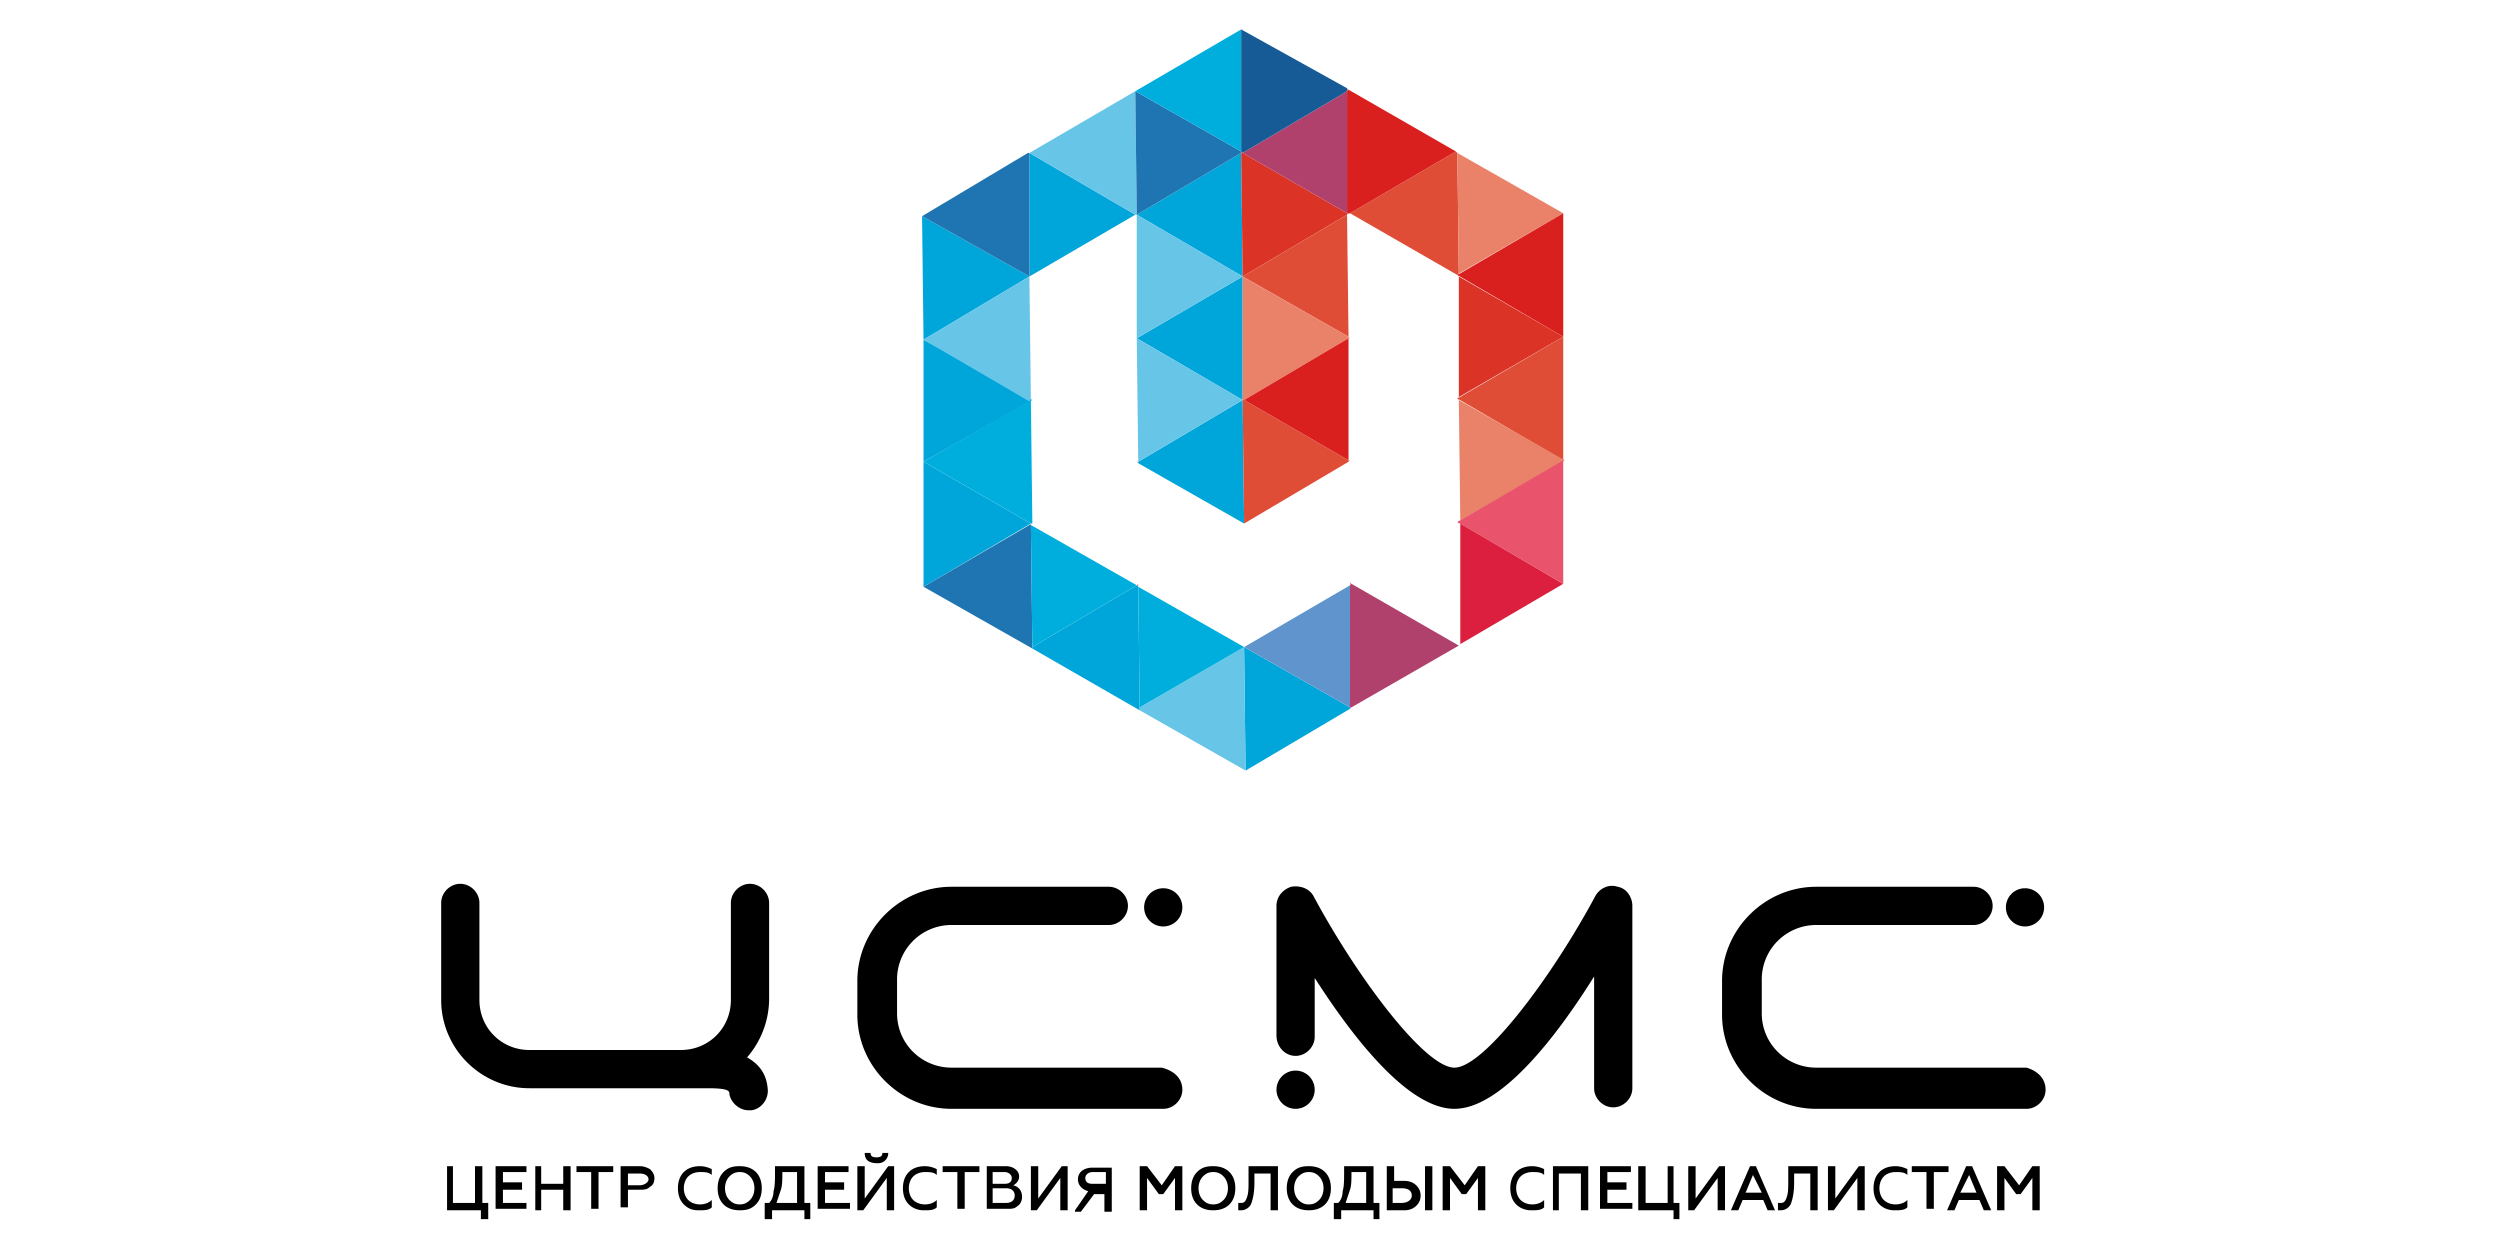<?xml version="1.0" encoding="UTF-8" standalone="no"?>
<svg xmlns="http://www.w3.org/2000/svg" width="170" height="85" viewBox="0 0 170 85">
	<path fill="#ee7a7d" d="M77.3 14.6h-.1zM91.8 23l-.1-.1v.1zm-14.5 8.4l.1.1v-.1zm21.8 4.1l.2.1v-.2zm-7.4-4.1l.1-.1h-.1zm7.5-12.8l-.1.1.1.1zm-7.4 29.6l.1-.1h-.1zM70 18.8v.1zm.1 8.4l-.1.1h.1zM84.6 44zm7.2-4.2l.1-.1-.1-.1zM70 10.4h-.1zm21.7-4.3l-.1-.1v.2zM70 35.7h.1v-.1zm7.3 4.1l.1.1v-.2zm21.9-12.6V27l-.1.1zm-14.7 0h.1zm-7.3-21zm.1 16.8zm7.3 12.6zm-.1-25.2l-.1-.1v.1zm7.3 4.1h-.2v.1z"/>
	<path fill="#00a5d9" d="M70 10.4v8.4l7.2-4.2zm14.5 16.8v-8.4L77.3 23zm0-8.4l-.1-8.4-7.1 4.2zm.1 25.2l.1 8.4 7.1-4.2v-.1zm-.1-16.8l-7.1 4.2v.1l7.2 4.1zm-7.1 21l.1-.1-.1-8.2-.1-.1-7.1 4.2v.1l7.3 4.2v-.2zM62.7 14.7l7.3 4.1-7.2 4.3zm.1 8.4l7.4 4.1-7.4 4.2zm0 8.3l7.3 4.2-7.3 4.3z"/>
	<path fill="#67c5e8" d="M84.5 18.8l-7.2-4.2V23zM77.3 23l.1 8.4 7.1-4.2zm.2 25.1v.2l7.2 4.1-.1-8.4zm-.3-33.5h.1l-.1-8.4-7.2 4.2zM70 18.9v-.1l-7.2 4.3 7.2 4.2.1-.1z"/>
	<path fill="#dc3327" d="M84.5 18.8l7.1-4.2v-.1l-7.1-4.1h-.1zm21.8 4.1l-7.1-4.1V27z"/>
	<path fill="#1e75b1" d="M70 18.8v-8.4h-.1l-7.2 4.3zm14.4-8.5l-7.2-4.1.1 8.4 7.1-4.2zM70.1 44h.1l-.1-8.3H70l-7.2 4.2 7.4 4.2V44z"/>
	<path fill="#df4d37" d="M91.6 14.6l-7.1 4.2 7.2 4.1zm14.7 8.3l-7.2 4.2 7.2 4.2zm-21.7 4.3h-.1l.1 8.4 7.1-4.2v-.1zm14.5-8.5l.1-.1-.1-8.2-.1-.1-7.2 4.2z"/>
	<path fill="#00aedd" d="M84.4 10.3V2l-7.2 4.2zM70.2 44l7.1-4.2-7.2-4.1zm7.2-4.1l.1 8.2 7.1-4.1zm-7.3-12.7l-7.3 4.2 7.3 4.2h.1z"/>
	<path fill="#e98268" d="M106.4 31.3l-7.2-4.1.1 8.2zm-.1-16.8l-7.2-4.1.1 8.2zM84.5 27.2h.1l7.1-4.2v-.1l-7.2-4.1z"/>
	<path fill="#af416c" d="M91.6 6.2l-7.1 4.2 7.1 4.1zm.2 33.6v8.3h.1l7.3-4.2-7.3-4.2z"/>
	<path fill="#da201e" d="M91.7 31.3V23l-7.1 4.2zm14.6-16.8l-7.2 4.2 7.2 4.2zm-14.7 0h.2l7.2-4.2-7.3-4.2-.1.1z"/>
	<path fill="#dc1f3e" d="M99.3 43.8l7-4.1-7-4.1z"/>
	<path fill="#6094cd" d="M91.8 48.1v-8.3L84.6 44z"/>
	<path fill="#165a96" d="M84.5 10.4l7.1-4.2V6l-7.2-4v8.3z"/>
	<path fill="#e9546c" d="M106.3 31.3l-7.2 4.2 7.2 4.2z"/>
	<g transform="translate(22.8 1.9)">
		<path d="M9.9 81v-.6H7.6v-3H8v2.5h1.5v-2.5h.5v2.5h.4V81zm1-.6v-3H13v.4h-1.6v.7h1.3v.5h-1.3v.9H13v.4h-2.1zm2.7 0v-3h.4v1.2h1.5v-1.2h.5v3h-.5V79H14v1.4zm2.9-3h2.4v.4h-1v2.5h-.5v-2.5h-1v-.4zm2.9 3v-3h1.3c.3 0 .5.1.7.2.2.2.3.4.3.6 0 .3-.1.5-.3.6-.2.2-.4.2-.7.2h-.8v1.2h-.5zm.5-1.7h.8c.3 0 .6-.2.6-.4s-.2-.4-.6-.4h-.8zm3.8 1.3c-.3-.3-.4-.7-.4-1.1 0-.4.1-.8.4-1.1.3-.3.7-.4 1.1-.4.3 0 .6.1.8.2v.4c-.2-.2-.5-.2-.8-.2-.3 0-.6.1-.8.3-.2.2-.3.5-.3.8 0 .3.1.6.3.8.2.2.5.3.8.3.3 0 .6-.1.8-.3v.5c-.2.2-.5.2-.9.2s-.7-.1-1-.4zm3.8.4c-.4 0-.8-.1-1.1-.4-.3-.3-.4-.7-.4-1.1 0-.4.1-.8.4-1.1.3-.3.6-.4 1.1-.4.4 0 .8.1 1.1.4.3.3.4.7.4 1.1 0 .4-.1.8-.4 1.1-.3.3-.6.4-1.1.4zm0-.4c.3 0 .5-.1.7-.3.2-.2.3-.5.3-.8 0-.3-.1-.6-.3-.8a.9.9 0 00-.7-.3c-.3 0-.5.1-.7.3-.2.2-.3.5-.3.8 0 .3.1.6.3.8.2.2.4.3.7.3zm1.7 1v-1.1h.3c.2-.2.3-.5.3-.8.1-.3.1-.8.1-1.3v-.4h2v2.5h.4V81h-.4v-.6h-2.2v.6zm2.2-1.1v-2.1h-1c0 .5 0 .9-.1 1.2l-.3.9zm1.4.5v-3h2.1v.4h-1.6v.7h1.3v.5h-1.3v.9H35v.4h-2.2zm2.7 0v-3h.5v2.2l1.6-2.2h.4v3h-.5v-2.2l-1.6 2.2zm.5-3.9h.4c0 .2.1.3.4.3.3 0 .4-.1.4-.3h.4c0 .4-.3.7-.7.7-.6 0-.9-.2-.9-.7zm3 3.5c-.3-.3-.4-.7-.4-1.1 0-.4.1-.8.4-1.1.3-.3.7-.4 1.1-.4.3 0 .6.1.8.2v.4c-.2-.2-.5-.2-.8-.2-.3 0-.6.1-.8.3-.2.2-.3.5-.3.8 0 .3.1.6.3.8.2.2.5.3.8.3.3 0 .6-.1.8-.3v.5c-.2.2-.5.2-.9.2-.3 0-.7-.1-1-.4zm2.4-2.6h2.4v.4h-1v2.5h-.5v-2.5h-1v-.4zm2.9 3v-3h1.3c.5 0 .9.3.9.7 0 .3-.2.5-.4.6.4.1.6.4.6.8 0 .2-.1.5-.3.6-.2.2-.4.2-.7.2h-1.4zm.4-1.8h.8c.3 0 .5-.1.5-.4 0-.2-.2-.4-.5-.4h-.8zm0 1.3h.9c.4 0 .6-.2.6-.5s-.2-.5-.6-.5h-.9zm2.6.5v-3h.5v2.2l1.6-2.2h.4v3h-.5v-2.2l-1.6 2.2zm3 0l.9-1.3c-.4-.1-.7-.4-.7-.8 0-.5.4-.8 1-.8h1.3v3h-.5v-1.2h-.7l-.9 1.2h-.4zm2.1-1.7v-.9h-.9c-.3 0-.5.2-.5.4 0 .3.2.4.5.4h.9zm2.3 1.7v-3h.5l1 1.3.9-1.3h.5v3h-.5v-2.2l-.8 1.1H56l-.8-1.1v2.2zm5 0c-.4 0-.8-.1-1.1-.4-.3-.3-.4-.7-.4-1.1 0-.4.1-.8.4-1.1.3-.3.6-.4 1.1-.4.4 0 .8.1 1.1.4.3.3.4.7.4 1.1 0 .4-.1.8-.4 1.1-.3.3-.7.4-1.1.4zm0-.4c.3 0 .5-.1.7-.3.2-.2.3-.5.3-.8 0-.3-.1-.6-.3-.8a.9.9 0 00-.7-.3c-.3 0-.5.1-.7.3-.2.2-.3.5-.3.8 0 .3.1.6.3.8.2.2.4.3.7.3zm1.7-.1h.2c.2 0 .3-.1.4-.4.1-.3.1-.6.1-1.1v-1h2v3h-.5v-2.5h-1.1v.6c0 .7-.1 1.1-.2 1.4-.1.3-.4.5-.7.5h-.2zm4.8.5c-.4 0-.8-.1-1.1-.4-.3-.3-.4-.7-.4-1.1 0-.4.1-.8.4-1.1.3-.3.6-.4 1.1-.4.4 0 .8.1 1.1.4.3.3.4.7.4 1.1 0 .4-.1.8-.4 1.1-.3.3-.7.4-1.1.4zm0-.4c.3 0 .5-.1.7-.3.2-.2.3-.5.3-.8 0-.3-.1-.6-.3-.8a.9.9 0 00-.7-.3c-.3 0-.5.1-.7.3-.2.2-.3.5-.3.8 0 .3.1.6.3.8.2.2.4.3.7.3zm1.7 1v-1.1h.3c.2-.2.3-.5.3-.8.1-.3.1-.8.1-1.3v-.4h2v2.5h.4V81h-.4v-.6h-2.2v.6zm2.2-1.1v-2.1h-1c0 .5 0 .9-.1 1.2l-.3.9zm1.4.5v-3h.5v1h.7c.3 0 .6.1.8.3.2.2.3.4.3.7 0 .3-.1.5-.3.7-.2.2-.5.3-.8.3zm.4-.5h.6c.4 0 .7-.2.7-.5s-.2-.5-.7-.5h-.6zm2.2.5v-3h.5v3zm1.2 0v-3h.5l1 1.3.9-1.3h.5v3h-.5v-2.2l-.8 1.1h-.3l-.8-1.1v2.2zm5-.4c-.3-.3-.4-.7-.4-1.1 0-.4.1-.8.4-1.1.3-.3.7-.4 1.1-.4.3 0 .6.1.8.2v.4c-.2-.2-.5-.2-.8-.2-.3 0-.6.1-.8.3-.2.2-.3.5-.3.8 0 .3.1.6.3.8.2.2.5.3.8.3.3 0 .6-.1.8-.3v.5c-.2.2-.5.2-.9.2-.3 0-.7-.1-1-.4zm2.5.4v-3h2.4v3h-.5v-2.5h-1.5v2.5zm3.2 0v-3h2.1v.4h-1.6v.7h1.3v.5h-1.3v.9h1.7v.4H86zm5 .6v-.6h-2.4v-3h.5v2.5h1.5v-2.5h.4v2.5h.4V81zm1-.6v-3h.5v2.2l1.6-2.2h.4v3H94v-2.2l-1.6 2.2zm2.9 0l1.3-3h.4l1.3 3h-.5l-.3-.7h-1.4l-.3.7zm1-1.2H97l-.6-1.2zm2.2.7h.2c.2 0 .3-.1.4-.4.1-.3.1-.6.1-1.1v-1h2v3h-.5v-2.5h-1.1v.6c0 .7-.1 1.1-.2 1.4-.1.3-.4.5-.7.5h-.2zm3.4.5v-3h.5v2.2l1.6-2.2h.4v3h-.5v-2.2l-1.6 2.2zm3.5-.4c-.3-.3-.4-.7-.4-1.1 0-.4.1-.8.4-1.1.3-.3.7-.4 1.1-.4.3 0 .6.1.8.2v.4c-.2-.2-.5-.2-.8-.2-.3 0-.6.1-.8.3-.2.2-.3.5-.3.8 0 .3.1.6.3.8.2.2.5.3.8.3.3 0 .6-.1.8-.3v.5c-.2.2-.5.2-.9.2-.3 0-.7-.1-1-.4zm2.3-2.6h2.4v.4h-1v2.5h-.5v-2.5h-1v-.4zm2.3 3l1.3-3h.4l1.3 3h-.5l-.3-.7h-1.4l-.3.7zm.9-1.2h1.1l-.5-1.2zm2.5 1.2v-3h.5l1 1.3.9-1.3h.5v3h-.5v-2.2l-.8 1.1h-.3l-.8-1.1v2.2zM29.5 59.5c0-.7-.6-1.3-1.3-1.3-.7 0-1.3.6-1.3 1.3v6.6c0 1.9-1.5 3.4-3.4 3.4H13.2c-1.9 0-3.4-1.5-3.4-3.4v-6.6c0-.7-.6-1.3-1.3-1.3-.7 0-1.3.6-1.3 1.3v6.6c0 3.3 2.7 6 6 6h12.1c1.5 0 1.5.2 1.5.4.1.6.7 1.1 1.3 1.1h.2c.7-.1 1.2-.8 1.1-1.5-.1-1.1-.7-1.7-1.4-2.1a6.1 6.1 0 001.5-3.9zm46.6 14c-3.2 0-7-5-9.5-8.9v4c0 .7-.6 1.3-1.3 1.3-.7 0-1.3-.6-1.3-1.4v-8.8c0-.6.4-1.1 1-1.3.6-.1 1.2.1 1.5.6 3 5.6 7.6 11.7 9.6 11.7s6.6-6.1 9.6-11.7c.3-.5.9-.8 1.5-.6.6.1 1 .7 1 1.3v12.4c0 .7-.6 1.3-1.3 1.3-.7 0-1.3-.6-1.3-1.3v-7.6c-2.5 4-6.3 9-9.5 9zm40.2-1.3c0 .7-.6 1.3-1.3 1.3h-14.3c-3.5 0-6.4-2.9-6.4-6.4v-2.3c0-3.5 2.9-6.4 6.4-6.4h10.7c.7 0 1.3.6 1.3 1.3 0 .7-.6 1.3-1.3 1.3h-10.7a3.7 3.7 0 00-3.7 3.7V67c0 2.1 1.7 3.7 3.7 3.7H115c.7.2 1.3.7 1.3 1.5zm-58.7 0c0 .7-.6 1.3-1.3 1.3H41.9c-3.5 0-6.4-2.9-6.4-6.4v-2.3c0-3.5 2.9-6.4 6.4-6.4h10.7c.7 0 1.3.6 1.3 1.3 0 .7-.6 1.3-1.3 1.3H41.9a3.7 3.7 0 00-3.7 3.7V67c0 2.1 1.7 3.7 3.7 3.7h14.3c.8.2 1.4.7 1.4 1.5z"/>
		<circle cx="65.3" cy="72.2" r="1.3"/>
		<circle cx="114.9" cy="59.8" r="1.3"/>
		<circle cx="56.3" cy="59.8" r="1.3"/>
	</g>
</svg>